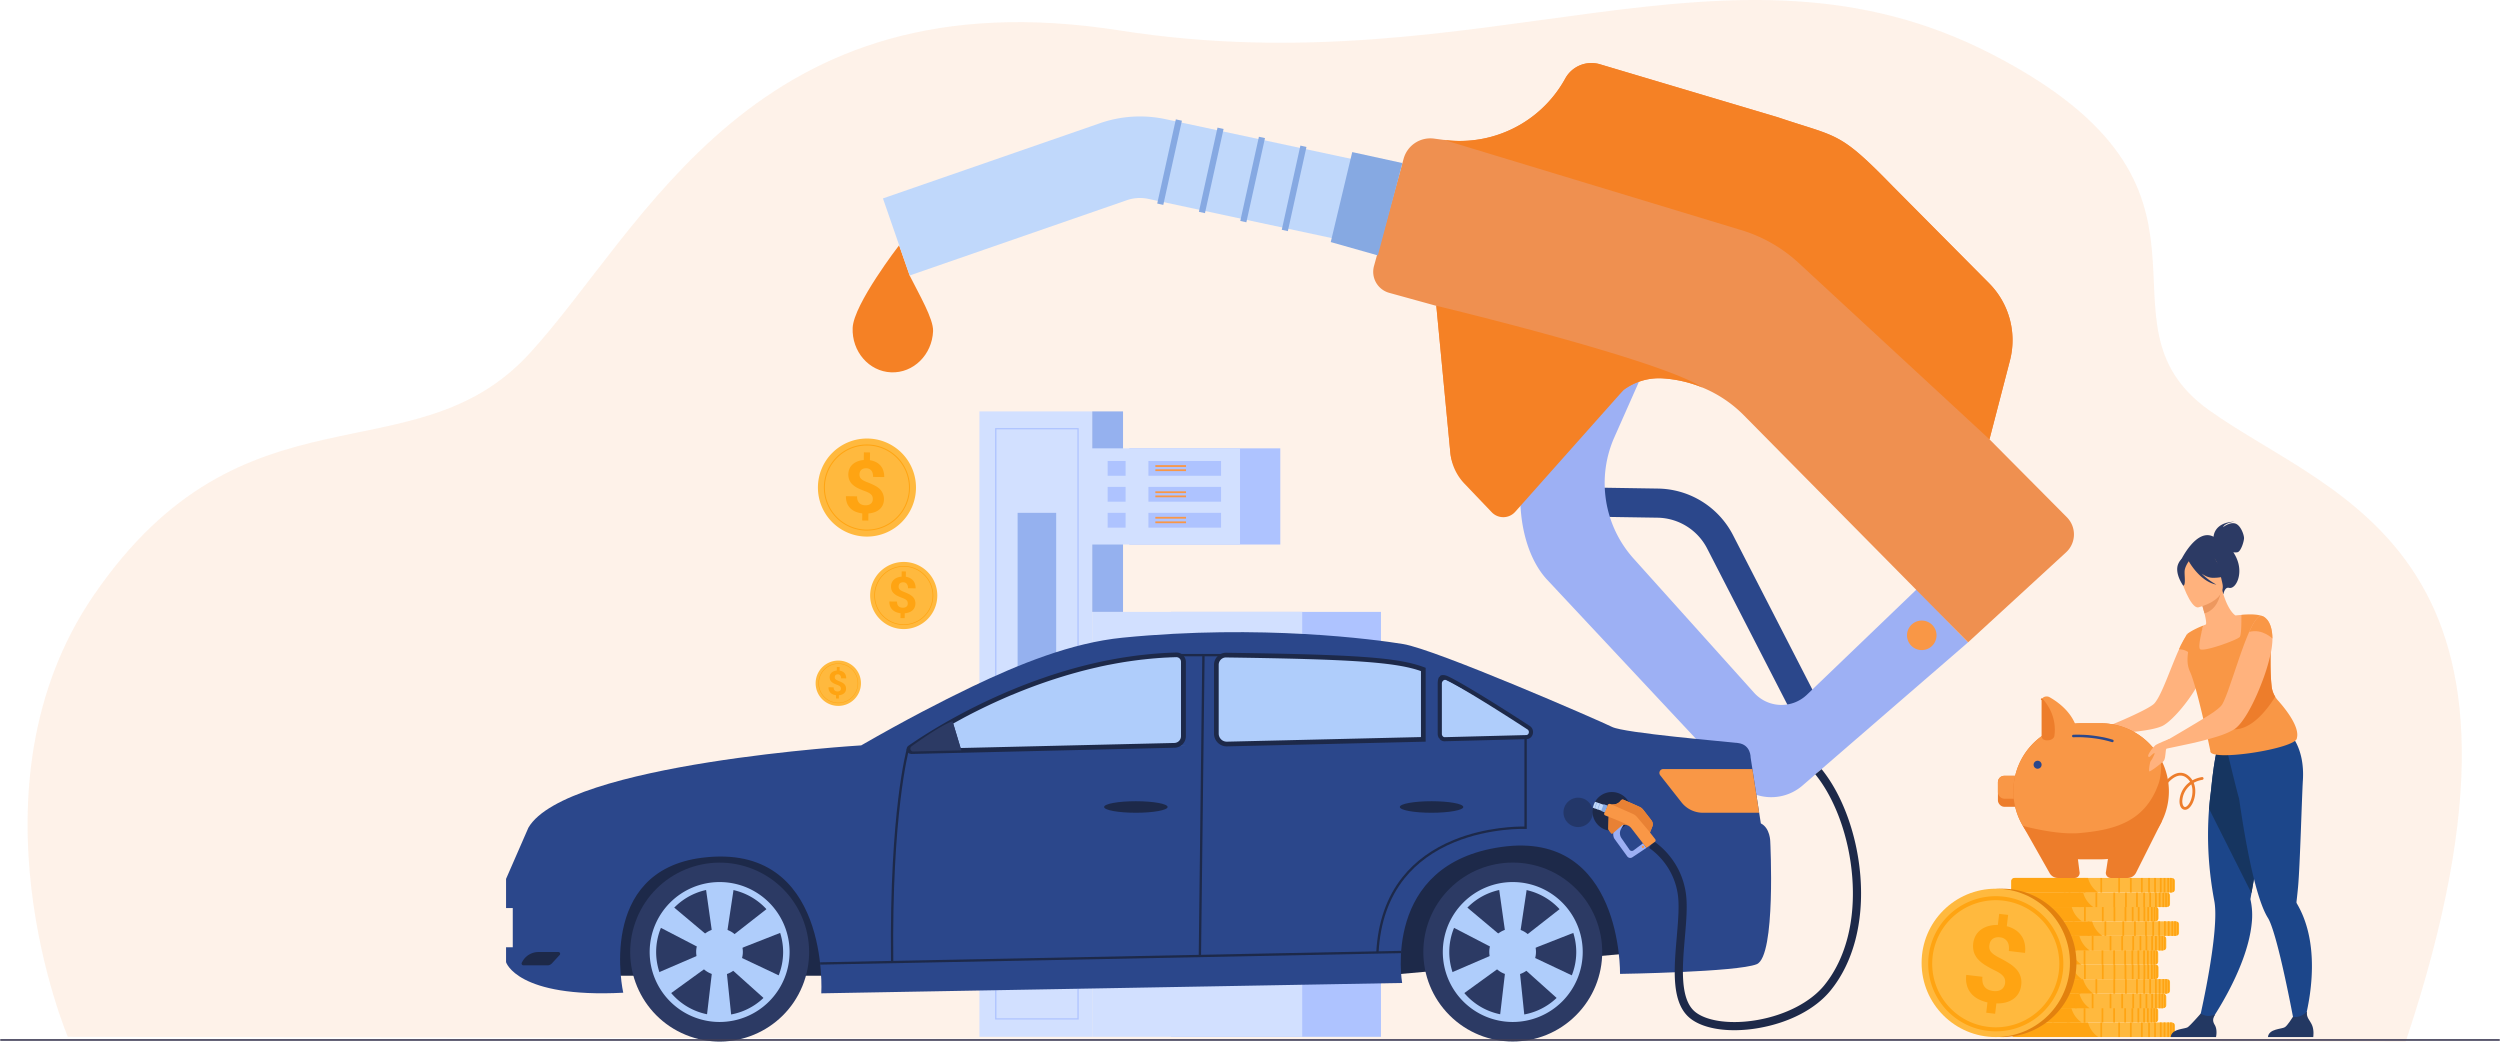<svg xmlns="http://www.w3.org/2000/svg" viewBox="0 0 2978.93 1241.15"><defs><style>.cls-1,.cls-6{fill:#f58125;}.cls-1{opacity:0.1;}.cls-2{fill:#aec3ff;}.cls-3{fill:#d2e0ff;}.cls-4{fill:#95b1ef;}.cls-5{fill:#f99746;}.cls-7{fill:#c0d8fb;}.cls-8{fill:#2b478b;}.cls-9{fill:#9db0f4;}.cls-10{fill:#ef9050;}.cls-11{fill:#86a9e2;}.cls-12{fill:#ffb93e;}.cls-13{fill:#ffa412;}.cls-14,.cls-17{fill:#1d2949;}.cls-15{fill:#2c3a64;}.cls-16{fill:#afcdfb;}.cls-17{opacity:0.5;}.cls-18{fill:#e88134;}.cls-19{fill:#e2810e;}.cls-20{fill:#1c468a;}.cls-21{fill:#163560;}.cls-22{fill:#ffb27d;}.cls-23{fill:#ed985f;}.cls-24{fill:#ed7d2b;}.cls-25{fill:#233862;}.cls-26{fill:#3f3d56;}</style></defs><title>fuel-management-illustration</title><g id="Layer_2" data-name="Layer 2"><g id="_&#x43B;&#x43E;&#x439;_1" data-name="&#x2018;&#x43B;&#x43E;&#x439;_1"><path class="cls-1" d="M80.82,1235.45S-45.29,939,111.47,709.59c179-261.84,381.17-137.52,519.36-288.25S898.69-32.09,1334,36.26,2059.41-97.08,2373,64.33s109.46,317.33,259.31,424.46,429.44,167.08,234.27,752.36Z"></path><rect class="cls-2" x="1395.31" y="729.1" width="250.2" height="506.35"></rect><rect class="cls-3" x="1167.06" y="490.21" width="134.41" height="745.24"></rect><rect class="cls-3" x="1301.47" y="729.1" width="250.2" height="506.35"></rect><rect class="cls-4" x="1301.47" y="490.21" width="36.71" height="238.89"></rect><rect class="cls-2" x="1345.59" y="534.23" width="179.98" height="114.61"></rect><rect class="cls-3" x="1297.6" y="534.23" width="179.98" height="114.61"></rect><rect class="cls-2" x="1368.43" y="549.28" width="86.55" height="17.62"></rect><rect class="cls-2" x="1319.82" y="549.28" width="21.42" height="17.62"></rect><rect class="cls-2" x="1319.82" y="580.18" width="21.42" height="17.62"></rect><rect class="cls-2" x="1319.82" y="611.08" width="21.42" height="17.62"></rect><rect class="cls-2" x="1368.43" y="580.18" width="86.55" height="17.62"></rect><rect class="cls-2" x="1368.43" y="611.08" width="86.55" height="17.62"></rect><rect class="cls-4" x="1212.56" y="611.08" width="45.96" height="230.77"></rect><path class="cls-2" d="M1285.33,1214.86h-99.58V510.06h99.58Zm-98-1.53h96.5V511.6h-96.5Z"></path><rect class="cls-5" x="1376.68" y="554.25" width="36.55" height="2.15"></rect><rect class="cls-5" x="1376.68" y="559.2" width="36.55" height="2.15"></rect><rect class="cls-5" x="1376.68" y="585.43" width="36.55" height="2.15"></rect><rect class="cls-5" x="1376.68" y="590.39" width="36.55" height="2.15"></rect><rect class="cls-5" x="1376.68" y="621.29" width="36.55" height="2.15"></rect><rect class="cls-5" x="1376.68" y="615.86" width="36.55" height="2.15"></rect><path class="cls-6" d="M1016,390.64c1.17-28.19,55.33-98.34,55.33-98.34s12.34,35.51,12.64,36.11c11.14,22.28,28.46,51.61,27.86,66.18-1.16,28.2-23.56,50.17-50,49.08S1014.85,418.84,1016,390.64Z"></path><path class="cls-7" d="M1083.91,328.26l-31.82-91.84,258.71-89.65a145.24,145.24,0,0,1,77.94-4.79l279.69,59.8-20.33,95L1368.41,237a48,48,0,0,0-25.79,1.58Z"></path><path class="cls-8" d="M2132,843.92l-97.77-190.25a67.68,67.68,0,0,0-59.22-36.8l-94.89-1.51.55-34.71,94.89,1.51a102.3,102.3,0,0,1,89.54,55.64l97.77,190.25Z"></path><path class="cls-9" d="M2345.13,765.36,2147.78,936.05a56.88,56.88,0,0,1-78.74-4.17L1843.73,691c-46.79-50-42.51-169.47,12.5-210.27l99.25-31.58-31.85,71.89a134.71,134.71,0,0,0,22.94,144.58l143.54,159.81a43.88,43.88,0,0,0,63,2.34l130.73-125.51Z"></path><path class="cls-5" d="M2274.5,748.6a17.58,17.58,0,1,1,7,23.87A17.58,17.58,0,0,1,2274.5,748.6Z"></path><path class="cls-10" d="M2461.89,658.13,2345.13,765.36,2078,494.93a149.2,149.2,0,0,0-44.24-30.9c-1.71-.79-3.43-1.53-5.17-2.24,0,0,0,0,0,0a149.57,149.57,0,0,0-47.15-10.91,70.86,70.86,0,0,0-46.76,13.78L1788.73,598.09l-40.32-25.66a44.1,44.1,0,0,1-20.24-33l-16.72-175-56.14-15.5a26,26,0,0,1-18.1-31.92l35.3-127.86a33.06,33.06,0,0,1,36.27-24l11.57,1.55a143.94,143.94,0,0,0,19.15,1.29,143.34,143.34,0,0,0,125.62-74.43,35.56,35.56,0,0,1,41.18-17l211.78,63.09c73.11,24.72,72.67,15.95,137.63,82.64l114.44,115.25a96.27,96.27,0,0,1,24.86,92l-24.39,93.94,92.24,92.89A29,29,0,0,1,2461.89,658.13Z"></path><path class="cls-6" d="M2371,521.9l-.38,1.48,1.42,1.44L2143.2,313.29a176,176,0,0,0-70.7-39.79L1720.35,166.65a143.94,143.94,0,0,0,19.15,1.29,143.34,143.34,0,0,0,125.62-74.43,35.56,35.56,0,0,1,41.18-17l211.78,63.09c73.11,24.72,72.67,15.95,137.63,82.64l114.44,115.25a96.27,96.27,0,0,1,24.86,92Z"></path><polygon class="cls-11" points="1611.28 181.22 1671.06 194.3 1641.8 304.34 1585.69 288.44 1611.28 181.22"></polygon><rect class="cls-11" x="1538.36" y="173" width="7.41" height="102.75" transform="translate(84.8 -327.61) rotate(12.47)"></rect><rect class="cls-11" x="1488.9" y="162.56" width="7.41" height="102.75" transform="translate(81.41 -317.27) rotate(12.47)"></rect><rect class="cls-11" x="1439.56" y="151.67" width="7.41" height="102.75" transform="translate(77.9 -306.87) rotate(12.47)"></rect><rect class="cls-11" x="1389.95" y="141.74" width="7.41" height="102.75" transform="translate(74.55 -296.3) rotate(12.47)"></rect><path class="cls-6" d="M2028.53,461.77a149.57,149.57,0,0,0-47.15-10.91,70.86,70.86,0,0,0-46.76,13.78L1805.44,609.9a19,19,0,0,1-27.91.49L1745,576.32a61.65,61.65,0,0,1-16.8-36.75l-16.74-175.22S1979.07,428.6,2028.53,461.77Z"></path><path class="cls-12" d="M974.61,581A58.43,58.43,0,1,1,1033,639.39,58.43,58.43,0,0,1,974.61,581Z"></path><path class="cls-13" d="M1033,632.25a51.3,51.3,0,1,1,51.3-51.3A51.35,51.35,0,0,1,1033,632.25Zm0-101.4a50.11,50.11,0,1,0,50.11,50.1A50.16,50.16,0,0,0,1033,530.85Z"></path><path class="cls-13" d="M1040,594.85a9.31,9.31,0,0,0-.46-3.16,6.73,6.73,0,0,0-1.62-2.5,12.92,12.92,0,0,0-2.94-2.1,34.76,34.76,0,0,0-4.4-1.9,87.7,87.7,0,0,1-8.14-3.42,27.51,27.51,0,0,1-6.24-4.09,16.24,16.24,0,0,1-4-5.35,18.24,18.24,0,0,1,0-13.84,15.29,15.29,0,0,1,3.76-5.15,19.17,19.17,0,0,1,5.77-3.53,25.7,25.7,0,0,1,7.5-1.66l.13-9.14,7.35.11-.13,9.27a22.92,22.92,0,0,1,7.14,2.19,17.25,17.25,0,0,1,8.79,10.19,22.91,22.91,0,0,1,1.11,7.72l-13.29-.19c.05-3.42-.67-6-2.16-7.7a7.8,7.8,0,0,0-6-2.63,9.87,9.87,0,0,0-3.57.53,6.71,6.71,0,0,0-2.49,1.54,6.27,6.27,0,0,0-1.46,2.35,9.64,9.64,0,0,0-.5,2.94,8.7,8.7,0,0,0,.42,2.87,6.26,6.26,0,0,0,1.55,2.39,12.87,12.87,0,0,0,3,2.09,42.06,42.06,0,0,0,4.59,2.05c3,1.16,5.64,2.33,8.06,3.54a28,28,0,0,1,6.22,4.12,17.25,17.25,0,0,1,3.92,19.3,15.14,15.14,0,0,1-3.77,5.11,18.57,18.57,0,0,1-5.82,3.42,27.69,27.69,0,0,1-7.54,1.6l-.12,8.49-7.31-.11.12-8.45a30.58,30.58,0,0,1-7.35-1.77,19.59,19.59,0,0,1-6.27-3.79,17.54,17.54,0,0,1-4.32-6.14,21.29,21.29,0,0,1-1.53-8.82l13.28.19a13.25,13.25,0,0,0,.78,5.07,8.48,8.48,0,0,0,2.23,3.28,8.14,8.14,0,0,0,3.21,1.75,14,14,0,0,0,3.7.55,12,12,0,0,0,3.8-.5,7.66,7.66,0,0,0,2.75-1.5,6.17,6.17,0,0,0,1.69-2.3A7.73,7.73,0,0,0,1040,594.85Z"></path><path class="cls-12" d="M1036.86,709.59a40,40,0,1,1,40,40A40,40,0,0,1,1036.86,709.59Z"></path><path class="cls-13" d="M1076.9,744.74a35.15,35.15,0,1,1,35.15-35.15A35.19,35.19,0,0,1,1076.9,744.74Zm0-69.48a34.33,34.33,0,1,0,34.33,34.33A34.37,34.37,0,0,0,1076.9,675.26Z"></path><path class="cls-13" d="M1081.65,719.12a6.28,6.28,0,0,0-.32-2.17,4.54,4.54,0,0,0-1.11-1.72,8.79,8.79,0,0,0-2-1.43,23.07,23.07,0,0,0-3-1.3,58.82,58.82,0,0,1-5.57-2.35,19,19,0,0,1-4.28-2.8,11,11,0,0,1-2.73-3.67,12.45,12.45,0,0,1,0-9.48,10.39,10.39,0,0,1,2.57-3.53,12.91,12.91,0,0,1,4-2.41,17,17,0,0,1,5.14-1.14l.09-6.27,5,.08-.09,6.35a15.71,15.71,0,0,1,4.89,1.5,12.28,12.28,0,0,1,3.71,2.86,12.12,12.12,0,0,1,2.31,4.12,15.53,15.53,0,0,1,.76,5.29l-9.1-.13a7.68,7.68,0,0,0-1.48-5.27,5.31,5.31,0,0,0-4.15-1.8,6.74,6.74,0,0,0-2.45.35,4.78,4.78,0,0,0-1.7,1.06,4.38,4.38,0,0,0-1,1.61,6.24,6.24,0,0,0-.34,2,5.57,5.57,0,0,0,.29,2,4.24,4.24,0,0,0,1.06,1.64,8.6,8.6,0,0,0,2,1.43,29,29,0,0,0,3.15,1.41c2,.79,3.87,1.6,5.52,2.42a19.13,19.13,0,0,1,4.26,2.83,11.25,11.25,0,0,1,2.74,3.68,12.49,12.49,0,0,1,0,9.54,10.41,10.41,0,0,1-2.58,3.5,12.66,12.66,0,0,1-4,2.34,18.66,18.66,0,0,1-5.17,1.1l-.08,5.82-5-.07.08-5.79a21.49,21.49,0,0,1-5-1.22,13.5,13.5,0,0,1-4.3-2.59,12.07,12.07,0,0,1-3-4.21,14.72,14.72,0,0,1-1-6l9.11.13a8.91,8.91,0,0,0,.53,3.48,5.51,5.51,0,0,0,3.73,3.45,9.79,9.79,0,0,0,2.53.37,8,8,0,0,0,2.6-.34,5.36,5.36,0,0,0,1.89-1,4.22,4.22,0,0,0,1.16-1.58A5.39,5.39,0,0,0,1081.65,719.12Z"></path><path class="cls-12" d="M971.89,814.2a27,27,0,1,1,27,26.94A26.95,26.95,0,0,1,971.89,814.2Z"></path><path class="cls-13" d="M998.84,837.85a23.66,23.66,0,1,1,23.66-23.65A23.69,23.69,0,0,1,998.84,837.85Zm0-46.76A23.11,23.11,0,1,0,1022,814.2,23.12,23.12,0,0,0,998.84,791.09Z"></path><path class="cls-13" d="M1002,820.61a4.31,4.31,0,0,0-.22-1.46,3,3,0,0,0-.74-1.16,5.71,5.71,0,0,0-1.36-1,15,15,0,0,0-2-.88,40,40,0,0,1-3.75-1.58,13.16,13.16,0,0,1-2.88-1.88,7.5,7.5,0,0,1-1.84-2.47,8.37,8.37,0,0,1,0-6.38,7,7,0,0,1,1.73-2.38,9.09,9.09,0,0,1,2.66-1.63,11.93,11.93,0,0,1,3.46-.76l.06-4.22,3.39,0-.06,4.28a10.37,10.37,0,0,1,3.29,1,8,8,0,0,1,4.06,4.7,10.53,10.53,0,0,1,.51,3.56l-6.13-.09a5.16,5.16,0,0,0-1-3.55,3.57,3.57,0,0,0-2.8-1.21,4.54,4.54,0,0,0-1.64.24,3.16,3.16,0,0,0-1.15.71,2.94,2.94,0,0,0-.67,1.08,4.26,4.26,0,0,0-.23,1.36,3.94,3.94,0,0,0,.19,1.32,2.83,2.83,0,0,0,.72,1.11,5.59,5.59,0,0,0,1.36,1,20.51,20.51,0,0,0,2.12,1c1.36.53,2.6,1.07,3.72,1.63a12.37,12.37,0,0,1,2.86,1.9,7.4,7.4,0,0,1,1.84,2.48,8.42,8.42,0,0,1,0,6.42,6.74,6.74,0,0,1-1.74,2.35,8.45,8.45,0,0,1-2.68,1.58,12.86,12.86,0,0,1-3.48.74l-.06,3.92-3.37-.05.06-3.9a14.47,14.47,0,0,1-3.39-.82,9.1,9.1,0,0,1-2.89-1.74,8,8,0,0,1-2-2.84,9.75,9.75,0,0,1-.71-4.07l6.13.09a5.82,5.82,0,0,0,.36,2.34,3.71,3.71,0,0,0,2.51,2.32,6.08,6.08,0,0,0,1.7.25,5.23,5.23,0,0,0,1.75-.23A3.44,3.44,0,0,0,1001,823a2.71,2.71,0,0,0,.78-1.06A3.49,3.49,0,0,0,1002,820.61Z"></path><path class="cls-14" d="M716.33,1162.67h929.1l313.78-28.26s-56.14-139.9-71.45-142-1142,0-1142,0Z"></path><path class="cls-8" d="M2093.27,1148.9c-23.12,9.46-162.89,11.56-162.89,11.56s3.16-171.29-140.81-151.33-118.81,162.14-118.81,162.14l-692.15,12.35S989.85,1003.05,837,1022c-127,15.78-94.36,160.9-94.36,160.9C616.11,1189.49,603,1146.51,603,1146.51v-17.75H611v-46.71H603v-34.79l26.62-61h0c44.85-77.06,396.54-98.08,396.54-98.08,53.42-30.71,97.7-53.52,132.34-70.1,55.26-26.44,118.26-52.22,179.23-58.25,165.08-16.32,300.82,2.17,334.1,7.57,38.88,6.3,234.34,91.42,249.05,98.78s134.71,17.33,150.12,19.2,15,17.28,15,17.28l2.11,13.67,8.06,52.09,2,12.71c11.21,5.6,11.22,21.66,11.22,21.66S2116.38,1139.44,2093.27,1148.9Z"></path><circle class="cls-15" cx="857.5" cy="1134.41" r="106.58" transform="translate(-517.74 1496.2) rotate(-67.65)"></circle><path class="cls-16" d="M857.5,1217.76a83.36,83.36,0,1,1,83.35-83.35A83.44,83.44,0,0,1,857.5,1217.76Zm0-159a75.65,75.65,0,1,0,75.65,75.65A75.73,75.73,0,0,0,857.5,1058.76Z"></path><polygon class="cls-16" points="871.73 1213.99 841.87 1213.99 851.45 1132.14 840.5 1054.4 874.63 1056.51 863.25 1132.14 871.73 1213.99"></polygon><polygon class="cls-16" points="795.54 1186.36 780.61 1160.49 856.29 1127.88 918.14 1079.52 933.38 1110.14 862.18 1138.09 795.54 1186.36"></polygon><polygon class="cls-16" points="783.56 1103.56 799.97 1078.61 863.09 1131.59 934.07 1165.14 913.56 1192.51 856.61 1141.45 783.56 1103.56"></polygon><path class="cls-16" d="M829.53,1134.26a27.81,27.81,0,1,1,27.81,27.81A27.81,27.81,0,0,1,829.53,1134.26Z"></path><circle class="cls-15" cx="1802.57" cy="1134.41" r="106.58" transform="translate(-274.18 1606.87) rotate(-45)"></circle><path class="cls-16" d="M1802.57,1217.76a83.36,83.36,0,1,1,83.36-83.35A83.44,83.44,0,0,1,1802.57,1217.76Zm0-159a75.65,75.65,0,1,0,75.65,75.65A75.73,75.73,0,0,0,1802.57,1058.76Z"></path><polygon class="cls-16" points="1816.8 1213.99 1786.94 1213.99 1796.53 1132.14 1785.57 1054.4 1819.7 1056.51 1808.32 1132.14 1816.8 1213.99"></polygon><polygon class="cls-16" points="1740.61 1186.36 1725.68 1160.49 1801.36 1127.88 1863.21 1079.52 1878.45 1110.14 1807.26 1138.09 1740.61 1186.36"></polygon><polygon class="cls-16" points="1728.64 1103.56 1745.04 1078.61 1808.17 1131.59 1879.14 1165.14 1858.63 1192.51 1801.68 1141.45 1728.64 1103.56"></polygon><path class="cls-16" d="M1774.6,1134.26a27.81,27.81,0,1,1,27.81,27.81A27.81,27.81,0,0,1,1774.6,1134.26Z"></path><path class="cls-14" d="M665.41,1134.41h-23.8a21.72,21.72,0,0,0-19,11.13l-.82,1.46a2.21,2.21,0,0,0,1.93,3.29h28.64a7.08,7.08,0,0,0,5.2-2.28l9.34-10.12A2.07,2.07,0,0,0,665.41,1134.41Z"></path><path class="cls-16" d="M1817.87,878.13l-355.78,8.45a12.43,12.43,0,0,1-12.72-12.42v-82a11.56,11.56,0,0,1,11.73-11.56c151.72,2.11,203.71,6.34,234.89,17.09,27.5,9.49,91.82,48.51,125.06,68.31A6.51,6.51,0,0,1,1817.87,878.13Z"></path><path class="cls-16" d="M1418.41,780.1l16.95.2V887.21l-343.24,8.15a4.48,4.48,0,0,1-2.61-8.19C1129.61,860.14,1263.94,778.35,1418.41,780.1Z"></path><path class="cls-16" d="M1816.66,878.16h-.19V863.3l3.54,2.11A6.86,6.86,0,0,1,1816.66,878.16Z"></path><polygon class="cls-8" points="1449.37 891.53 1407.33 888.2 1410.14 773.86 1449.37 773.86 1449.37 891.53"></polygon><polygon class="cls-8" points="1715.61 891.53 1695.99 891.53 1695.99 788.85 1715.61 800.62 1715.61 891.53"></polygon><path class="cls-15" d="M1135,859.43l10.47,34.67-57.26,1.35a3.4,3.4,0,0,1-2.07-6.15C1099,880,1123,863.44,1135,859.43Z"></path><path class="cls-14" d="M1085.68,898.31a5.39,5.39,0,0,1-3.09-9.8l1.2-.82c1.23-.86,2.62-1.81,4.15-2.84,1.26-.85,2.6-1.74,4-2.69l2.16-1.43,5.23-3.37,4.09-2.59.23-.14c.2-.13.4-.26.61-.38l3.73-2.31.28-.18,1.29-.79,2-1.21,2.88-1.73c2.75-1.66,5.71-3.4,8.79-5.18,1-.55,1.91-1.11,2.9-1.67q2.91-1.68,6-3.39h0l1.44-.81c4.13-2.3,8.32-4.58,12.45-6.77l1.36-.72,1.89-1c7.87-4.12,16-8.17,24-12l2.51-1.19q3.8-1.78,7.69-3.57c.86-.4,1.74-.8,2.63-1.19,1.73-.79,3.5-1.58,5.29-2.37l2.68-1.18c2.67-1.18,5.52-2.41,8.7-3.74,1.65-.7,3.31-1.38,5-2.07,11.22-4.63,22.66-9,34-12.92l2.49-.86c.93-.33,1.87-.64,2.81-1l3.53-1.19,2.87-.94.11,0,3-1c1.82-.58,3.65-1.17,5.5-1.73,1.25-.4,2.52-.78,3.79-1.17l5.86-1.75,3.25-.93q3.07-.88,6.18-1.73c4.1-1.13,8.27-2.22,12.4-3.25l.25-.07,1.1-.27c1.76-.44,3.56-.87,5.36-1.3l3.24-.76.82-.19,2.43-.55,3.26-.72,3.27-.7,3.3-.69,3.31-.67.18,0,3.13-.62,3.14-.59,3.54-.64,2.28-.41,1.07-.18c2.24-.39,4.47-.76,6.71-1.11l3.38-.53.17,0c2-.3,4-.58,6-.86,3.7-.51,7.43-1,11.07-1.41l.24,0,3.07-.34,2.21-.23c.73-.09,1.53-.17,2.32-.24l2.59-.25,3.49-.32c1.11-.1,2.24-.19,3.36-.27l2.61-.21,5-.33c1-.07,2-.12,3-.18l.43,0c1.08-.07,2.18-.12,3.28-.17.87,0,1.75-.09,2.64-.12h.08l2.36-.09,2-.07,2.32-.07a11.17,11.17,0,0,1,11.48,11.16v88.6a13.76,13.76,0,0,1-13.35,13.67l-313.78,7.45Zm51.82-37.09-2,1.08c-2.26,1.26-4.46,2.5-6.6,3.74l-2.88,1.66c-3.06,1.77-6,3.49-8.72,5.14l-2.86,1.72-2,1.2-1.26.77-.3.19q-1.92,1.17-3.73,2.31l-.79.49-4.06,2.57q-2.73,1.74-5.16,3.33l-2.15,1.41-4,2.67q-2.23,1.51-4.1,2.8l-.57.39,58.95-1.4,254.1-6a8.11,8.11,0,0,0,7.88-8.07v-88.6a5.57,5.57,0,0,0-5.71-5.56l-2.3.07-2,.07-2.31.09H1395c-.88,0-1.74.08-2.61.12l-3.23.16-.44,0-2.89.17-4.94.33-2.53.2-3.36.28c-1.16.09-2.3.2-3.45.31l-2.56.25c-.78.07-1.53.14-2.27.23s-1.49.15-2.2.24c-1,.1-2,.22-3,.33l-.23,0c-3.6.42-7.29.89-11,1.39-2,.27-3.93.56-5.88.85l-.17,0-3.35.52c-2.23.35-4.43.72-6.63,1.1l-1.07.18-2.25.4-3.5.64-3.11.59-3.11.61-.18,0c-1.09.22-2.17.43-3.25.66l-3.28.68-3.23.69L1308,795l-2.39.55-.83.19c-1.07.24-2.13.49-3.19.75-1.8.42-3.57.85-5.33,1.29-.37.08-.71.17-1,.26l-.27.06c-4.1,1-8.23,2.11-12.29,3.23-2.06.56-4.09,1.13-6.12,1.71l-3.23.93c-1.93.56-3.87,1.14-5.79,1.72l-3.76,1.16-5.46,1.72-3,1-.12,0-2.84.93-3.51,1.18-2.77.94-2.47.86c-11.24,3.91-22.58,8.22-33.7,12.81l-4.94,2c-3.14,1.33-6,2.54-8.61,3.71l-2.68,1.18q-2.65,1.17-5.24,2.34l-2.59,1.18c-2.6,1.19-5.14,2.36-7.64,3.55l-2.51,1.19c-8,3.82-16,7.83-23.83,11.92l-1.9,1-1.34.71C1145,857.13,1141.21,859.16,1137.5,861.22Z"></path><path class="cls-14" d="M1721.47,883.34a8.07,8.07,0,0,1-5.63-2.33,9.22,9.22,0,0,1-2.71-6.57V814.61c0-3.4.5-7.74,3.26-9.46,2.49-1.56,6.69-.42,9.32.87,2.93,1.43,5,2.46,6.07,3.06l.44.24,1.19.65c14.91,8.14,36.14,21,63.09,38.09l3.43,2.18c2.72,1.73,5.36,3.43,7.9,5.07l9.46,6.1,4.72,3.07.67.43.21.14a8.68,8.68,0,0,1,3.48,9.72,8,8,0,0,1-7.46,6l-1,0-96.2,2.49Zm.53-73.24a3.56,3.56,0,0,0-1.85.55,4.6,4.6,0,0,0-2.06,4v59.83a4.21,4.21,0,0,0,1.21,3,3.1,3.1,0,0,0,2.25.92l97.23-2.52a3.11,3.11,0,0,0,2.81-2.43,3.72,3.72,0,0,0-1.41-4.21l-.2-.14-.65-.42-4.74-3.08-9.44-6.09-7.89-5.05-3.41-2.17c-26.87-17.08-48-29.85-62.81-37.94l-1.21-.65c-.12-.07-.24-.14-.37-.2-1.07-.58-3.11-1.61-5.94-3A3.41,3.41,0,0,0,1722,810.1Z"></path><path class="cls-15" d="M1135,859.43l10.47,34.67-57.26,1.35a3.4,3.4,0,0,1-2.07-6.15C1099,880,1123,863.44,1135,859.43Z"></path><path class="cls-14" d="M1461.77,889.38a15.22,15.22,0,0,1-15.2-15.22v-82a14.36,14.36,0,0,1,14.57-14.36c156.59,2.18,205.08,5.73,235.84,17.27l1.82.69v88l-236.65,5.61Zm-.84-106a8.77,8.77,0,0,0-8.76,8.76v82a9.61,9.61,0,0,0,9.84,9.61l231.18-5.48v-78.6c-29.92-10.62-81.25-14.16-232.13-16.26Z"></path><path class="cls-5" d="M2096.17,968.46h-67a32.47,32.47,0,0,1-25.54-12.41l-25.34-32.19a4.63,4.63,0,0,1,3.64-7.49h106.17Z"></path><rect class="cls-14" x="1252.36" y="957.32" width="358.99" height="2.8" transform="translate(456.24 2379.12) rotate(-89.32)"></rect><rect class="cls-14" x="977.18" y="1139.84" width="692.63" height="2.8" transform="translate(-22.23 26.29) rotate(-1.13)"></rect><path class="cls-14" d="M1391.29,961.58c0,3.8-16.94,6.88-37.83,6.88s-37.84-3.08-37.84-6.88,16.94-6.87,37.84-6.87S1391.29,957.79,1391.29,961.58Z"></path><path class="cls-14" d="M1743.63,961.58c0,3.8-16.94,6.88-37.83,6.88s-37.83-3.08-37.83-6.88,16.94-6.87,37.83-6.87S1743.63,957.79,1743.63,961.58Z"></path><path class="cls-14" d="M1642.74,1134.48l-2.8-.15c1.93-35.69,12.51-65.76,31.43-89.39,15.15-18.91,35.62-33.73,60.86-44.06,38.39-15.72,76.41-16.12,84.24-16V878.13h2.8V987.76l-1.46-.06c-.42,0-42.29-1.54-84.6,15.8-24.77,10.16-44.85,24.7-59.68,43.23C1655,1069.89,1644.64,1099.41,1642.74,1134.48Z"></path><path class="cls-14" d="M1061.66,1146.39c-1.09-92.59,4.06-156.65,8.58-194.08,4.9-40.63,10.14-59.61,10.19-59.8l2.7.76c-.21.74-20.75,76.33-18.67,253.09Z"></path><rect class="cls-14" x="1406.28" y="779.23" width="54.82" height="2.8"></rect><path class="cls-17" d="M1863,968a17.5,17.5,0,1,1,17.49,17.5A17.49,17.49,0,0,1,1863,968Z"></path><path class="cls-14" d="M2066.6,1227.57c-22.15,0-41.11-4.91-52.61-14.14-22.8-18.29-19.36-58.37-16-97.14,1.62-18.94,3.16-36.84,1.29-50.16-5.29-37.77-34-55.55-34.26-55.72l5-8.32c1.34.82,32.94,20.39,38.86,62.69,2,14.41.44,32.84-1.24,52.34-3,34.54-6.33,73.68,12.43,88.73,14,11.23,43.09,15,74.12,9.5,33.52-5.89,63.23-21.29,79.45-41.18,25.68-31.48,37.55-77.48,33.41-129.53-3.73-47-20.19-92.59-44-122l7.55-6.12c25,30.87,42.28,78.47,46.16,127.34,4.33,54.56-8.3,103-35.57,136.44-17.92,22-49,38.23-85.29,44.62A169.68,169.68,0,0,1,2066.6,1227.57Z"></path><path class="cls-14" d="M1943.72,966.84c0,.7,0,1.41-.1,2.1a22.93,22.93,0,0,1-5.82,13.32,5.89,5.89,0,0,1-.42.45,22.22,22.22,0,0,1-5.38,4.21,21.73,21.73,0,0,1-5.81,2.32,16.88,16.88,0,0,1-2.25.44l-1.17.15c-.7.06-1.42.1-2.13.1a21.73,21.73,0,0,1-2.93-.2l-.54-.06h0a23.09,23.09,0,0,1-19.62-22.82,22.72,22.72,0,0,1,.43-4.4,22.45,22.45,0,0,1,2.63-7.07,23.08,23.08,0,0,1,43.11,11.47Z"></path><path class="cls-7" d="M1915.07,960.4l-.23.66h0l-.06.18,0,.11-2.14,6.16-.3-.11-.07,0-4.23-1.46-3.86-1.35-.55-.18-3.17-1.11-.54-.18-1.9-.67a22.45,22.45,0,0,1,2.63-7.07l1.79.62.55.19,3.17,1.11.53.18,4,1.39Z"></path><path class="cls-8" d="M1944.65,1014.31l-5.71-15.59a5.27,5.27,0,0,0-4.22-3.41l-7.29-1,.37-2.67,7.3,1a8,8,0,0,1,6.37,5.15l5.71,15.59Z"></path><path class="cls-9" d="M1961.83,1010.3,1945,1021.56a4.42,4.42,0,0,1-6-1.07l-15.06-20.72c-3.12-4.3-1.65-13.46,3-16.08l7.95-1.48-3.14,5.23a10.47,10.47,0,0,0,.38,11.36l9.53,13.69a3.41,3.41,0,0,0,4.84.78l11.27-8.42Z"></path><path class="cls-5" d="M1956.55,1008.33a1.36,1.36,0,1,1,.31,1.91A1.36,1.36,0,0,1,1956.55,1008.33Z"></path><path class="cls-5" d="M1971.85,1003.15l-10,7.15-18-23.4a11.68,11.68,0,0,0-3.11-2.8l-.38-.22h0a11.77,11.77,0,0,0-3.53-1.29,5.54,5.54,0,0,0-3.74.62l-12.52,8.88-2.86-2.36a3.43,3.43,0,0,1-1.24-2.74l.39-13.65-4.18-1.73a2,2,0,0,1-1.09-2.63l3.94-9.52a2.58,2.58,0,0,1,3-1.5l.87.23a10.91,10.91,0,0,0,1.47.29,11.13,11.13,0,0,0,10.39-4.54,2.76,2.76,0,0,1,3.33-.92l15.72,6.89c5.4,2.61,5.45,1.93,9.81,7.69l7.72,10a7.5,7.5,0,0,1,1,7.33l-2.78,7,6.22,8A2.26,2.26,0,0,1,1971.85,1003.15Z"></path><path class="cls-18" d="M1966.15,991.78l0,.11.09.13-15.61-18.49a13.65,13.65,0,0,0-5.06-3.74l-26.12-11.61a10.91,10.91,0,0,0,1.47.29,11.13,11.13,0,0,0,10.39-4.54,2.76,2.76,0,0,1,3.33-.92l15.72,6.89c5.4,2.61,5.45,1.93,9.81,7.69l7.72,10a7.5,7.5,0,0,1,1,7.33Z"></path><polygon class="cls-11" points="1910.87 958.26 1915.35 959.84 1912.04 968.04 1907.87 966.28 1910.87 958.26"></polygon><rect class="cls-11" x="1904.83" y="956.94" width="0.58" height="7.98" transform="translate(433.75 -584.37) rotate(19.64)"></rect><rect class="cls-11" x="1901.12" y="955.66" width="0.58" height="7.98" transform="translate(430.58 -580.79) rotate(19.54)"></rect><path class="cls-18" d="M1940.34,983.87a11.77,11.77,0,0,0-3.53-1.29,5.54,5.54,0,0,0-3.74.62l-11.34,9.95a1.48,1.48,0,0,1-2.16-.22l-2.18-2.94a4.81,4.81,0,0,1-.94-3l.39-13.67S1936.84,980.85,1940.34,983.87Z"></path><path class="cls-12" d="M2591.58,1222.1v9.8a3.38,3.38,0,0,1-.77,2.11,4.73,4.73,0,0,1-2.94,1.61,5.16,5.16,0,0,1-.79.06h-186c-2.4,0-4.37-1.59-4.49-3.58a1.34,1.34,0,0,1,0-.2v-9.8a1.15,1.15,0,0,1,0-.19c.12-2,2.09-3.59,4.49-3.59h186a5.16,5.16,0,0,1,.79.06,4.92,4.92,0,0,1,2.94,1.61A3.38,3.38,0,0,1,2591.58,1222.1Z"></path><path class="cls-13" d="M2500.25,1235.68h-99.63a3.92,3.92,0,0,1-4-3.58,1.34,1.34,0,0,1,0-.2v-9.8a1.15,1.15,0,0,1,0-.19,3.93,3.93,0,0,1,4-3.59H2488A30.42,30.42,0,0,0,2500.25,1235.68Z"></path><rect class="cls-13" x="2566.83" y="1218.32" width="2.11" height="17.36"></rect><rect class="cls-13" x="2559.68" y="1218.32" width="2.11" height="17.36"></rect><rect class="cls-13" x="2551.1" y="1218.32" width="2.11" height="17.36"></rect><rect class="cls-13" x="2537.95" y="1218.32" width="2.11" height="17.36"></rect><rect class="cls-13" x="2524.04" y="1218.32" width="2.11" height="17.36"></rect><rect class="cls-13" x="2502.72" y="1218.32" width="2.11" height="17.36"></rect><rect class="cls-13" x="2482.76" y="1218.32" width="2.11" height="17.36"></rect><rect class="cls-13" x="2464.93" y="1218.32" width="2.11" height="17.36"></rect><rect class="cls-13" x="2573.64" y="1218.32" width="2.11" height="17.36"></rect><rect class="cls-13" x="2578.14" y="1218.32" width="2.11" height="17.36"></rect><rect class="cls-13" x="2582.49" y="1218.32" width="2.11" height="17.36"></rect><path class="cls-13" d="M2587.87,1218.38v17.24a5.16,5.16,0,0,1-.79.06h-1.32v-17.36h1.32A5.16,5.16,0,0,1,2587.87,1218.38Z"></path><path class="cls-13" d="M2590.81,1220v14a4.48,4.48,0,0,1-2.12,1.42v-16.85A4.47,4.47,0,0,1,2590.81,1220Z"></path><path class="cls-12" d="M2571.69,1204.74v9.8a3.32,3.32,0,0,1-.77,2.11,4.45,4.45,0,0,1-2.11,1.42,5.44,5.44,0,0,1-.82.19,5.29,5.29,0,0,1-.8.06h-186c-2.4,0-4.38-1.6-4.5-3.58v-10.2c.12-2,2.1-3.58,4.5-3.58H2567.7l.17,0,.12,0a5.44,5.44,0,0,1,.82.19l.12,0,.11,0a2.18,2.18,0,0,1,.23.09l.13.06.11,0,.21.12.23.14.18.12h0l.11.08a3.11,3.11,0,0,1,.33.29l.09.08.09.09.16.2A3.32,3.32,0,0,1,2571.69,1204.74Z"></path><path class="cls-13" d="M2480.37,1218.32h-99.64a3.93,3.93,0,0,1-4-3.58v-10.2a3.93,3.93,0,0,1,4-3.58h87.4l.12.43A30.39,30.39,0,0,0,2480.37,1218.32Z"></path><rect class="cls-13" x="2546.95" y="1200.96" width="2.11" height="17.36"></rect><rect class="cls-13" x="2539.79" y="1200.96" width="2.11" height="17.36"></rect><rect class="cls-13" x="2531.21" y="1200.96" width="2.11" height="17.36"></rect><rect class="cls-13" x="2518.06" y="1200.96" width="2.11" height="17.36"></rect><rect class="cls-13" x="2504.16" y="1200.96" width="2.11" height="17.36"></rect><rect class="cls-13" x="2482.83" y="1200.96" width="2.11" height="17.36"></rect><rect class="cls-13" x="2462.87" y="1200.96" width="2.11" height="17.36"></rect><rect class="cls-13" x="2445.05" y="1200.96" width="2.11" height="17.36"></rect><rect class="cls-13" x="2553.76" y="1200.96" width="2.11" height="17.36"></rect><rect class="cls-13" x="2558.26" y="1200.96" width="2.11" height="17.36"></rect><rect class="cls-13" x="2562.6" y="1200.96" width="2.11" height="17.36"></rect><path class="cls-13" d="M2568,1201v17.24a5.29,5.29,0,0,1-.8.06h-1.32V1201h1.32A5.29,5.29,0,0,1,2568,1201Z"></path><path class="cls-13" d="M2570.92,1202.63v14a4.45,4.45,0,0,1-2.11,1.42v-16.86A4.45,4.45,0,0,1,2570.92,1202.63Z"></path><path class="cls-12" d="M2581.3,1187.8v9.81a3.34,3.34,0,0,1-.77,2.11,4.51,4.51,0,0,1-2.11,1.41,5.45,5.45,0,0,1-.82.2,5.29,5.29,0,0,1-.8.06h-186a5.22,5.22,0,0,1-2.08-.43,3.85,3.85,0,0,1-2.4-3,.88.88,0,0,1,0-.17v-10.19c.12-2,2.1-3.59,4.5-3.59h186a5.29,5.29,0,0,1,.8.07,4.45,4.45,0,0,1,.82.19,4.51,4.51,0,0,1,2.11,1.41A3.34,3.34,0,0,1,2581.3,1187.8Z"></path><path class="cls-13" d="M2490,1201.39h-99.64a4.26,4.26,0,0,1-1.85-.43,3.8,3.8,0,0,1-2.14-3,.88.88,0,0,1,0-.17v-10.19a3.93,3.93,0,0,1,4-3.59h87.4a30.44,30.44,0,0,0,11.63,16.94Z"></path><rect class="cls-13" x="2556.56" y="1184.02" width="2.11" height="17.36"></rect><rect class="cls-13" x="2549.4" y="1184.02" width="2.11" height="17.36"></rect><rect class="cls-13" x="2540.82" y="1184.02" width="2.11" height="17.36"></rect><rect class="cls-13" x="2527.67" y="1184.02" width="2.11" height="17.36"></rect><rect class="cls-13" x="2513.76" y="1184.02" width="2.11" height="17.36"></rect><rect class="cls-13" x="2492.44" y="1184.02" width="2.11" height="17.36"></rect><rect class="cls-13" x="2472.48" y="1184.02" width="2.11" height="17.36"></rect><rect class="cls-13" x="2454.66" y="1184.02" width="2.11" height="17.36"></rect><rect class="cls-13" x="2563.37" y="1184.02" width="2.11" height="17.36"></rect><rect class="cls-13" x="2567.87" y="1184.02" width="2.11" height="17.36"></rect><rect class="cls-13" x="2572.21" y="1184.02" width="2.11" height="17.36"></rect><path class="cls-13" d="M2577.6,1184.09v17.24a5.29,5.29,0,0,1-.8.06h-1.32V1184h1.32A5.29,5.29,0,0,1,2577.6,1184.09Z"></path><path class="cls-13" d="M2580.53,1185.69v14a4.51,4.51,0,0,1-2.11,1.41v-16.85A4.51,4.51,0,0,1,2580.53,1185.69Z"></path><path class="cls-12" d="M2585.76,1170.44v9.81a3.4,3.4,0,0,1-.77,2.11,4.54,4.54,0,0,1-2.12,1.41,4.45,4.45,0,0,1-.82.19,5.16,5.16,0,0,1-.79.06h-186c-2.4,0-4.37-1.59-4.49-3.58a1.21,1.21,0,0,1,0-.19v-9.81a1.21,1.21,0,0,1,0-.19,4.14,4.14,0,0,1,4-3.56,4.58,4.58,0,0,1,.53,0h186a5.16,5.16,0,0,1,.79.06,4.46,4.46,0,0,1,.82.2,4.54,4.54,0,0,1,2.12,1.41A3.38,3.38,0,0,1,2585.76,1170.44Z"></path><path class="cls-13" d="M2494.43,1184H2394.8a3.92,3.92,0,0,1-4-3.58,1.21,1.21,0,0,1,0-.19v-9.81a1.21,1.21,0,0,1,0-.19,3.88,3.88,0,0,1,3.53-3.56l.48,0h87.4v0A30.48,30.48,0,0,0,2494.43,1184Z"></path><rect class="cls-13" x="2561.01" y="1166.66" width="2.11" height="17.36"></rect><rect class="cls-13" x="2553.86" y="1166.66" width="2.11" height="17.36"></rect><rect class="cls-13" x="2545.28" y="1166.66" width="2.11" height="17.36"></rect><rect class="cls-13" x="2532.13" y="1166.66" width="2.11" height="17.36"></rect><rect class="cls-13" x="2518.22" y="1166.66" width="2.11" height="17.36"></rect><rect class="cls-13" x="2496.9" y="1166.66" width="2.11" height="17.36"></rect><rect class="cls-13" x="2476.94" y="1166.66" width="2.11" height="17.36"></rect><rect class="cls-13" x="2459.11" y="1166.66" width="2.11" height="17.36"></rect><rect class="cls-13" x="2567.82" y="1166.66" width="2.11" height="17.36"></rect><rect class="cls-13" x="2572.32" y="1166.66" width="2.11" height="17.36"></rect><rect class="cls-13" x="2576.67" y="1166.66" width="2.11" height="17.36"></rect><path class="cls-13" d="M2582.05,1166.72V1184a5.16,5.16,0,0,1-.79.06h-1.32v-17.36h1.32A5.16,5.16,0,0,1,2582.05,1166.72Z"></path><path class="cls-13" d="M2585,1168.33v14a4.48,4.48,0,0,1-2.12,1.42v-16.85A4.54,4.54,0,0,1,2585,1168.33Z"></path><path class="cls-12" d="M2572.08,1153.11v9.8a3.32,3.32,0,0,1-.77,2.11,4.37,4.37,0,0,1-2.11,1.41,4.46,4.46,0,0,1-.82.2l-.26,0-.15,0H2381.61c-2.4,0-4.38-1.6-4.5-3.58v-10.2a.81.81,0,0,0,0-.16,4.09,4.09,0,0,1,3.38-3.31l.13,0a5.25,5.25,0,0,1,1-.09H2568l.18,0h0l.21,0a5.44,5.44,0,0,1,.82.19,4.45,4.45,0,0,1,2.11,1.42A3.32,3.32,0,0,1,2572.08,1153.11Z"></path><path class="cls-13" d="M2480.76,1166.69h-99.64a3.94,3.94,0,0,1-4-3.58v-10.2a.81.81,0,0,0,0-.16,3.9,3.9,0,0,1,3.12-3.33l.17,0a4.17,4.17,0,0,1,.71-.06h87.4s0,.08,0,.12a30.41,30.41,0,0,0,12.16,17.21Z"></path><rect class="cls-13" x="2547.34" y="1149.33" width="2.11" height="17.36"></rect><rect class="cls-13" x="2540.19" y="1149.33" width="2.11" height="17.36"></rect><rect class="cls-13" x="2531.61" y="1149.33" width="2.11" height="17.36"></rect><rect class="cls-13" x="2518.45" y="1149.33" width="2.11" height="17.36"></rect><rect class="cls-13" x="2504.55" y="1149.33" width="2.11" height="17.36"></rect><rect class="cls-13" x="2483.23" y="1149.33" width="2.11" height="17.36"></rect><rect class="cls-13" x="2463.26" y="1149.33" width="2.11" height="17.36"></rect><rect class="cls-13" x="2445.44" y="1149.33" width="2.11" height="17.36"></rect><rect class="cls-13" x="2554.15" y="1149.33" width="2.11" height="17.36"></rect><rect class="cls-13" x="2558.65" y="1149.33" width="2.11" height="17.36"></rect><rect class="cls-13" x="2563" y="1149.33" width="2.11" height="17.36"></rect><path class="cls-13" d="M2568.38,1149.39v17.24a5.19,5.19,0,0,1-.8.06h-1.32v-17.36h1.32A5.19,5.19,0,0,1,2568.38,1149.39Z"></path><path class="cls-13" d="M2571.31,1151v14a4.44,4.44,0,0,1-2.11,1.41v-16.85A4.45,4.45,0,0,1,2571.31,1151Z"></path><path class="cls-12" d="M2571.69,1135.87v9.8a3.32,3.32,0,0,1-.77,2.11,4.45,4.45,0,0,1-2.11,1.42c-.21.06-.42.12-.64.16h0l-.17,0a5.29,5.29,0,0,1-.8.06h-186a5.68,5.68,0,0,1-.59,0l-.22,0a4.1,4.1,0,0,1-3.69-3.52v-10.2c.12-2,2.1-3.58,4.5-3.58H2567.7l.17,0,.12,0a5.44,5.44,0,0,1,.82.19l.12,0,.11,0a2.18,2.18,0,0,1,.23.09l.24.11.21.12.23.14.18.12h0l.11.08a3.11,3.11,0,0,1,.33.29l.09.08.09.1c0,.06.11.12.16.19A3.32,3.32,0,0,1,2571.69,1135.87Z"></path><path class="cls-13" d="M2480.37,1149.45H2380.5l-.26,0a3.9,3.9,0,0,1-3.52-3.55v-10.2a3.93,3.93,0,0,1,4-3.58h87.4l.12.43a30.43,30.43,0,0,0,11.94,16.81Z"></path><rect class="cls-13" x="2546.95" y="1132.09" width="2.11" height="17.36"></rect><rect class="cls-13" x="2539.79" y="1132.09" width="2.11" height="17.36"></rect><rect class="cls-13" x="2531.21" y="1132.09" width="2.11" height="17.36"></rect><rect class="cls-13" x="2518.06" y="1132.09" width="2.11" height="17.36"></rect><rect class="cls-13" x="2504.16" y="1132.09" width="2.11" height="17.36"></rect><rect class="cls-13" x="2482.83" y="1132.09" width="2.11" height="17.36"></rect><rect class="cls-13" x="2462.87" y="1132.09" width="2.11" height="17.36"></rect><rect class="cls-13" x="2445.05" y="1132.09" width="2.11" height="17.36"></rect><rect class="cls-13" x="2553.76" y="1132.09" width="2.11" height="17.36"></rect><rect class="cls-13" x="2558.26" y="1132.09" width="2.11" height="17.36"></rect><rect class="cls-13" x="2562.6" y="1132.09" width="2.11" height="17.36"></rect><path class="cls-13" d="M2568,1132.15v17.24a5.29,5.29,0,0,1-.8.06h-1.32v-17.36h1.32A5.29,5.29,0,0,1,2568,1132.15Z"></path><path class="cls-13" d="M2570.92,1133.76v14a4.45,4.45,0,0,1-2.11,1.42v-16.86A4.45,4.45,0,0,1,2570.92,1133.76Z"></path><path class="cls-12" d="M2581.3,1118.93v9.81a3.34,3.34,0,0,1-.77,2.11,4.51,4.51,0,0,1-2.11,1.41,4.46,4.46,0,0,1-.82.2,5.29,5.29,0,0,1-.8.06h-186a5.22,5.22,0,0,1-2.08-.43,3.85,3.85,0,0,1-2.4-3,.88.88,0,0,1,0-.17v-10.19c.12-2,2.1-3.58,4.5-3.58h186a5.29,5.29,0,0,1,.8.06,4.45,4.45,0,0,1,.82.19,4.51,4.51,0,0,1,2.11,1.41A3.34,3.34,0,0,1,2581.3,1118.93Z"></path><path class="cls-13" d="M2490,1132.52h-99.64a4.26,4.26,0,0,1-1.85-.43,3.8,3.8,0,0,1-2.14-3,.88.88,0,0,1,0-.17v-10.19a3.93,3.93,0,0,1,4-3.58h87.4a30.46,30.46,0,0,0,11.63,16.93Z"></path><rect class="cls-13" x="2556.56" y="1115.16" width="2.11" height="17.36"></rect><rect class="cls-13" x="2549.4" y="1115.16" width="2.11" height="17.36"></rect><rect class="cls-13" x="2540.82" y="1115.16" width="2.11" height="17.36"></rect><rect class="cls-13" x="2527.67" y="1115.16" width="2.11" height="17.36"></rect><rect class="cls-13" x="2513.76" y="1115.16" width="2.11" height="17.36"></rect><rect class="cls-13" x="2492.44" y="1115.16" width="2.11" height="17.36"></rect><rect class="cls-13" x="2472.48" y="1115.16" width="2.11" height="17.36"></rect><rect class="cls-13" x="2454.66" y="1115.16" width="2.11" height="17.36"></rect><rect class="cls-13" x="2563.37" y="1115.16" width="2.11" height="17.36"></rect><rect class="cls-13" x="2567.87" y="1115.16" width="2.11" height="17.36"></rect><rect class="cls-13" x="2572.21" y="1115.16" width="2.11" height="17.36"></rect><path class="cls-13" d="M2577.6,1115.22v17.24a5.29,5.29,0,0,1-.8.06h-1.32v-17.36h1.32A5.29,5.29,0,0,1,2577.6,1115.22Z"></path><path class="cls-13" d="M2580.53,1116.82v14a4.51,4.51,0,0,1-2.11,1.41v-16.85A4.51,4.51,0,0,1,2580.53,1116.82Z"></path><path class="cls-12" d="M2596.5,1101.57v9.81a3.34,3.34,0,0,1-.77,2.11,4.7,4.7,0,0,1-2.94,1.6,5,5,0,0,1-.79.07H2406c-2.4,0-4.37-1.6-4.49-3.59,0-.06,0-.13,0-.19v-9.81c0-.06,0-.13,0-.19a4.15,4.15,0,0,1,4-3.56,4.71,4.71,0,0,1,.53,0h186a5.06,5.06,0,0,1,.79.06,5.58,5.58,0,0,1,.83.2,4.51,4.51,0,0,1,2.11,1.41A3.34,3.34,0,0,1,2596.5,1101.57Z"></path><path class="cls-13" d="M2505.18,1115.16h-99.64a3.93,3.93,0,0,1-4-3.59c0-.06,0-.13,0-.19v-9.81c0-.06,0-.13,0-.19a3.91,3.91,0,0,1,3.54-3.56,3.59,3.59,0,0,1,.47,0h87.4v0A30.44,30.44,0,0,0,2505.18,1115.16Z"></path><rect class="cls-13" x="2571.76" y="1097.79" width="2.11" height="17.36"></rect><rect class="cls-13" x="2564.6" y="1097.79" width="2.11" height="17.36"></rect><rect class="cls-13" x="2556.02" y="1097.79" width="2.11" height="17.36"></rect><rect class="cls-13" x="2542.87" y="1097.79" width="2.11" height="17.36"></rect><rect class="cls-13" x="2528.96" y="1097.79" width="2.11" height="17.36"></rect><rect class="cls-13" x="2507.64" y="1097.79" width="2.11" height="17.36"></rect><rect class="cls-13" x="2487.68" y="1097.79" width="2.11" height="17.36"></rect><rect class="cls-13" x="2469.86" y="1097.79" width="2.11" height="17.36"></rect><rect class="cls-13" x="2578.57" y="1097.79" width="2.11" height="17.36"></rect><rect class="cls-13" x="2583.07" y="1097.79" width="2.11" height="17.36"></rect><rect class="cls-13" x="2587.41" y="1097.79" width="2.11" height="17.36"></rect><path class="cls-13" d="M2592.79,1097.85v17.24a5.06,5.06,0,0,1-.79.06h-1.32v-17.36H2592A5.06,5.06,0,0,1,2592.79,1097.85Z"></path><path class="cls-13" d="M2595.73,1099.46v14a4.51,4.51,0,0,1-2.11,1.41v-16.85A4.51,4.51,0,0,1,2595.73,1099.46Z"></path><path class="cls-12" d="M2572.08,1084.24v9.8a3.32,3.32,0,0,1-.77,2.11,4.45,4.45,0,0,1-2.11,1.42,5.44,5.44,0,0,1-.82.19l-.26,0-.21,0h-186.3c-2.4,0-4.38-1.6-4.5-3.58V1084c.12-2,2.1-3.58,4.5-3.58h186.21a5,5,0,0,1,.56.06,5.44,5.44,0,0,1,.82.19c.13,0,.27.09.39.15l.23.1,0,0a1.19,1.19,0,0,1,.22.12l0,0a1.32,1.32,0,0,1,.2.12,3.72,3.72,0,0,1,.45.33l.13.11,0,0,.08.07h0l.13.14a1.68,1.68,0,0,1,.18.21A3.32,3.32,0,0,1,2572.08,1084.24Z"></path><path class="cls-13" d="M2480.76,1097.82h-99.64a3.94,3.94,0,0,1-4-3.58V1084a3.93,3.93,0,0,1,4-3.58h87.4l.12.4a30.38,30.38,0,0,0,12.08,16.93Z"></path><rect class="cls-13" x="2547.34" y="1080.46" width="2.11" height="17.36"></rect><rect class="cls-13" x="2540.19" y="1080.46" width="2.11" height="17.36"></rect><rect class="cls-13" x="2531.61" y="1080.46" width="2.11" height="17.36"></rect><rect class="cls-13" x="2518.45" y="1080.46" width="2.11" height="17.36"></rect><rect class="cls-13" x="2504.55" y="1080.46" width="2.11" height="17.36"></rect><rect class="cls-13" x="2483.23" y="1080.46" width="2.11" height="17.36"></rect><rect class="cls-13" x="2463.26" y="1080.46" width="2.11" height="17.36"></rect><rect class="cls-13" x="2445.44" y="1080.46" width="2.11" height="17.36"></rect><rect class="cls-13" x="2554.15" y="1080.46" width="2.11" height="17.36"></rect><rect class="cls-13" x="2558.65" y="1080.46" width="2.11" height="17.36"></rect><rect class="cls-13" x="2563" y="1080.46" width="2.11" height="17.36"></rect><path class="cls-13" d="M2568.38,1080.52v17.24a5.19,5.19,0,0,1-.8.06h-1.32v-17.36h1.32A5.19,5.19,0,0,1,2568.38,1080.52Z"></path><path class="cls-13" d="M2571.31,1082.13v14a4.45,4.45,0,0,1-2.11,1.42v-16.86A4.45,4.45,0,0,1,2571.31,1082.13Z"></path><path class="cls-12" d="M2585.76,1067.28v9.8a3.38,3.38,0,0,1-.77,2.11,4.92,4.92,0,0,1-2.94,1.61,5.16,5.16,0,0,1-.79.06h-186a5.08,5.08,0,0,1-2-.4,3.87,3.87,0,0,1-2.47-3,.81.81,0,0,1,0-.16,1.15,1.15,0,0,1,0-.19v-9.8a1.34,1.34,0,0,1,0-.2,4.15,4.15,0,0,1,4-3.56l.53,0h186a5.16,5.16,0,0,1,.79.06,4.73,4.73,0,0,1,2.94,1.61A3.36,3.36,0,0,1,2585.76,1067.28Z"></path><path class="cls-13" d="M2494.43,1080.86H2394.8a4.13,4.13,0,0,1-1.8-.4,3.8,3.8,0,0,1-2.2-3,.81.81,0,0,1,0-.16,1.15,1.15,0,0,1,0-.19v-9.8a1.34,1.34,0,0,1,0-.2,3.89,3.89,0,0,1,3.53-3.56l.48,0h87.4v0a30.48,30.48,0,0,0,11.66,16.94Z"></path><rect class="cls-13" x="2561.01" y="1063.5" width="2.11" height="17.36"></rect><rect class="cls-13" x="2553.86" y="1063.5" width="2.11" height="17.36"></rect><rect class="cls-13" x="2545.28" y="1063.5" width="2.11" height="17.36"></rect><rect class="cls-13" x="2532.13" y="1063.5" width="2.11" height="17.36"></rect><rect class="cls-13" x="2518.22" y="1063.5" width="2.11" height="17.36"></rect><rect class="cls-13" x="2496.9" y="1063.5" width="2.11" height="17.36"></rect><rect class="cls-13" x="2476.94" y="1063.5" width="2.11" height="17.36"></rect><rect class="cls-13" x="2459.11" y="1063.5" width="2.11" height="17.36"></rect><rect class="cls-13" x="2567.82" y="1063.5" width="2.11" height="17.36"></rect><rect class="cls-13" x="2572.32" y="1063.5" width="2.11" height="17.36"></rect><rect class="cls-13" x="2576.67" y="1063.5" width="2.11" height="17.36"></rect><path class="cls-13" d="M2582.05,1063.56v17.24a5.16,5.16,0,0,1-.79.06h-1.32V1063.5h1.32A5.16,5.16,0,0,1,2582.05,1063.56Z"></path><path class="cls-13" d="M2585,1065.17v14a4.54,4.54,0,0,1-2.12,1.41v-16.85A4.48,4.48,0,0,1,2585,1065.17Z"></path><path class="cls-12" d="M2591.58,1049.94v9.81a3.35,3.35,0,0,1-.77,2.1,4.73,4.73,0,0,1-2.94,1.61l-.26,0H2401.1c-2.4,0-4.37-1.59-4.49-3.58a1.21,1.21,0,0,1,0-.19v-9.81a1.21,1.21,0,0,1,0-.19c.12-2,2.09-3.59,4.49-3.59h186a5.16,5.16,0,0,1,.79.06,4.46,4.46,0,0,1,.82.2,4.54,4.54,0,0,1,2.12,1.41A3.38,3.38,0,0,1,2591.58,1049.94Z"></path><path class="cls-13" d="M2500.25,1063.52h-99.63a3.92,3.92,0,0,1-4-3.58,1.21,1.21,0,0,1,0-.19v-9.81a1.21,1.21,0,0,1,0-.19,3.93,3.93,0,0,1,4-3.59H2488a30.42,30.42,0,0,0,12.19,17.34Z"></path><rect class="cls-13" x="2566.83" y="1046.16" width="2.11" height="17.36"></rect><rect class="cls-13" x="2559.68" y="1046.16" width="2.11" height="17.36"></rect><rect class="cls-13" x="2551.1" y="1046.16" width="2.11" height="17.36"></rect><rect class="cls-13" x="2537.95" y="1046.16" width="2.11" height="17.36"></rect><rect class="cls-13" x="2524.04" y="1046.16" width="2.11" height="17.36"></rect><rect class="cls-13" x="2502.72" y="1046.16" width="2.11" height="17.36"></rect><rect class="cls-13" x="2482.76" y="1046.16" width="2.11" height="17.36"></rect><rect class="cls-13" x="2464.93" y="1046.16" width="2.11" height="17.36"></rect><rect class="cls-13" x="2573.64" y="1046.16" width="2.11" height="17.36"></rect><rect class="cls-13" x="2578.14" y="1046.16" width="2.11" height="17.36"></rect><rect class="cls-13" x="2582.49" y="1046.16" width="2.11" height="17.36"></rect><path class="cls-13" d="M2587.87,1046.22v17.24a5.16,5.16,0,0,1-.79.06h-1.32v-17.36h1.32A5.16,5.16,0,0,1,2587.87,1046.22Z"></path><path class="cls-13" d="M2590.81,1047.83v14a4.48,4.48,0,0,1-2.12,1.42v-16.85A4.54,4.54,0,0,1,2590.81,1047.83Z"></path><path class="cls-19" d="M2297.43,1147.34a88.39,88.39,0,1,1,88.39,88.39A88.39,88.39,0,0,1,2297.43,1147.34Z"></path><circle class="cls-12" cx="2378.11" cy="1147.34" r="88.39"></circle><path class="cls-13" d="M2378.11,1228.91a80.52,80.52,0,1,1,56.94-23.58A80,80,0,0,1,2378.11,1228.91Zm0-156.25a75.73,75.73,0,1,0,75.72,75.72A75.81,75.81,0,0,0,2378.11,1072.66Z"></path><path class="cls-13" d="M2389.19,1171.76a13.26,13.26,0,0,0-.19-4.68,9.67,9.67,0,0,0-2-3.88,18.46,18.46,0,0,0-4-3.49,48.37,48.37,0,0,0-6.12-3.43,125.26,125.26,0,0,1-11.32-6.22,40.4,40.4,0,0,1-8.46-6.88,23.67,23.67,0,0,1-5-8.4,26.6,26.6,0,0,1,2.15-20.12,22.4,22.4,0,0,1,6.24-6.94,28,28,0,0,1,8.94-4.25,37.44,37.44,0,0,1,11.16-1.29l1.57-13.27,10.68,1.27-1.59,13.46a33.35,33.35,0,0,1,10,4.27,25.31,25.31,0,0,1,11.26,16.15,33.75,33.75,0,0,1,.44,11.41l-19.3-2.29q.89-7.46-2-11.53a11.4,11.4,0,0,0-8.41-4.74,14.59,14.59,0,0,0-5.28.22,9.85,9.85,0,0,0-3.84,1.87,9.21,9.21,0,0,0-2.48,3.2,13.72,13.72,0,0,0-1.18,4.2,12.34,12.34,0,0,0,.18,4.24,9.17,9.17,0,0,0,1.89,3.71,18.6,18.6,0,0,0,4,3.5,63.34,63.34,0,0,0,6.37,3.68q6.18,3.18,11.2,6.36a40.43,40.43,0,0,1,8.41,6.94,22.7,22.7,0,0,1,5.86,19.09,24.4,24.4,0,0,1-3.06,9.58,22,22,0,0,1-6.27,6.86,27,27,0,0,1-9,4.1,40.46,40.46,0,0,1-11.21,1.18l-1.47,12.34-10.61-1.26,1.45-12.28a45.24,45.24,0,0,1-10.43-3.69,28.61,28.61,0,0,1-8.54-6.45,25.58,25.58,0,0,1-5.36-9.6,31.13,31.13,0,0,1-.89-13.06l19.3,2.29a19.17,19.17,0,0,0,.36,7.49,12.44,12.44,0,0,0,2.75,5.11,12,12,0,0,0,4.41,3,20.88,20.88,0,0,0,5.29,1.35,17.16,17.16,0,0,0,5.6-.15,11.53,11.53,0,0,0,4.24-1.76,9.26,9.26,0,0,0,2.81-3.1A11.1,11.1,0,0,0,2389.19,1171.76Z"></path><path class="cls-15" d="M2637.64,639.58c.06-1.46,1.19-17.19,25.15-18,0,0-11.79,1.4-13.82,6.58,0,0,8-6.4,14.55-4.34s10.37,13.51,10.41,17.27-3.59,15.9-7.74,16.93a12.66,12.66,0,0,1-5,0,54.37,54.37,0,0,1,3.22,5.74c9.56,19.63-.3,38.81-8.39,36.69-5.19-1.36-6.66,7.5-6.66,7.5l-50.43-40.83S2617.43,628.79,2637.64,639.58Z"></path><path class="cls-20" d="M2620.08,1217.75l10.71,4s46.53-64.53,52.26-121.31a86.1,86.1,0,0,0-1.53-29s.46-2.6,1.25-7.19c.37-2.14.82-4.72,1.34-7.68,1.51-8.67,3.59-20.53,6-34,5.48-31.07,12.57-70.79,18.08-100l-2.89-.92L2674,911.51l-6.45-20.5-23.26-6.12s-5.19,10.16-9.83,58.17c-.86,6.29-1.64,13.24-2.23,20.77a410.74,410.74,0,0,0,2.22,84.09c1.06,8.34,2.41,17,4.08,25.81,1.23,6.48,1.41,15.33.89,25.48C2637.12,1145.62,2620.08,1217.75,2620.08,1217.75Z"></path><path class="cls-21" d="M2632.27,963.83l50.5,100.39c.37-2.14.82-4.72,1.34-7.68,1.51-8.67,3.59-20.53,6-34,5.48-31.07,12.57-70.79,18.08-100l-2.89-.92L2674,911.51l-6.45-20.5-23.26-6.12s-5.19,10.16-9.83,58.17C2633.64,949.35,2632.86,956.3,2632.27,963.83Z"></path><path class="cls-20" d="M2654.49,897.77l1.17-10c19.58,5.2,71.91-14.54,71.91-14.54s19,16.68,16.48,56.66c-1.21,19.51-3.43,102.43-5.75,127-.84,8.89-1.58,15.22-1.88,17.75v0a3.48,3.48,0,0,0,.57,2.18,115.61,115.61,0,0,1,8.56,18c22.77,60.67-3.51,135.39-3.51,135.39l-6.82-2.75s-14.95-83.15-27.1-119.88c-2.06-6.23-4-11.13-5.85-14-5.28-8.53-10.18-22.46-14.63-39-8.41-31.32-15.18-72.07-19.68-103.52C2667.34,951,2654.49,897.77,2654.49,897.77Z"></path><path class="cls-22" d="M2513.9,864.46l1.46,9.81s.64,0,1.78-.08c3.57-.25,12.24-.73,22.05-1.79,14.75-1.46,32.26-4,39.24-8.35,10.61-6.48,28-26.34,39.39-46.21a11.71,11.71,0,0,0,.81-1.45c5.92-10.54,10.06-21,10.38-29.35a41.85,41.85,0,0,0-1.38-13.3,33.8,33.8,0,0,0-6-12,5.66,5.66,0,0,0-1.13-1.38,28.06,28.06,0,0,0-7.7-6.57c-2-.81-4.06.17-6.24,2.51v.09a37,37,0,0,0-5.6,8.27c-.08.08-.16.16-.16.24-.41.73-.81,1.54-1.3,2.43a2.05,2.05,0,0,0-.32.57c-.89,1.86-1.78,3.81-2.68,5.83-10,21.73-20.59,54.64-29.42,64.45-3.81,4.22-21.24,12.49-35.11,18.65C2522,861.22,2513.9,864.46,2513.9,864.46Z"></path><path class="cls-22" d="M2617.08,776.18a60.94,60.94,0,0,0,22.55,5.29c33.67,1.84,41.31-27.68,42.7-47.27a28.37,28.37,0,0,0-11.55-1.46c-2.39.13-4.88.38-6.93.63-4.12-2.15-11.52-12.6-15.8-30.08l-1.45.67-24.3,11.42s2.58,7.91,4.49,15.47c1.49,5.92,2.55,11.64,1.66,13.25-1.91.77-3.06,1.26-3.06,1.26v0A167.42,167.42,0,0,0,2617.08,776.18Z"></path><path class="cls-5" d="M2608.65,798.27c.26.68.54,1.33.84,2,8.53,18.36,24.31,94.44,24.31,94.44-2.24,13.68,102.8-2.68,103.07-15.14,3.7-13.2-13.12-34.42-22.61-45.06a30.78,30.78,0,0,1-3.19-4.29,29.9,29.9,0,0,1-4.3-12.56c-1.86-17.65-1.15-34.2-1.31-44.26h0c-1.86-1.37-3.65-2.64-5.32-3.85a47.1,47.1,0,0,1-6.47-5.37,9.82,9.82,0,0,1-3.11-6.11,32.74,32.74,0,0,1,.14-5.13c.07-.81.18-1.62.3-2.44a69.43,69.43,0,0,1,4.88-16.29c-9-3.65-25.1-1.48-25.1-1.48s0,.9,0,2.36c.05,5.86,0,20.93-1.88,23.78-2.35,3.55-45.39,19.11-47.67,14.29s3.9-26.94,4.12-27.78v0c-14.41,5.66-19.56,10.41-19.56,10.41C2614.51,761.4,2601.94,780.46,2608.65,798.27Z"></path><path class="cls-23" d="M2622.3,715.39s2.59,7.9,4.49,15.47c14.2-4,18.51-18.89,19.81-26.89Z"></path><path class="cls-22" d="M2619.31,723.75s34-7.86,28.76-28.94-4.36-36.3-26.27-32.17-24.12,13.21-24.09,20.67S2610.34,725.25,2619.31,723.75Z"></path><path class="cls-15" d="M2595.8,671.34c3.65-7.64,7.95-7.23,10.64-5.88,16-14.77,31.62-2.7,31.62-2.7a41.51,41.51,0,0,0,19.09,20.51s-5.22,5.34-20.34,5.23c-4.62,0-9.27-2.16-13.5-5.08A81.51,81.51,0,0,0,2641,696.63c-18.94-3.63-31.64-25.55-32.94-27.88-1.6,2.37-4.67,7.41-4.93,11.67-.35,5.79,1.64,17-1.67,17.45C2601.49,697.87,2590.32,682.8,2595.8,671.34Z"></path><path class="cls-5" d="M2605.82,755.77s-8.18,14.27-9.4,17.94c0,0,10.61-.41,14.89,7.75C2611.31,781.46,2612.34,757.69,2605.82,755.77Z"></path><path class="cls-24" d="M2662.09,869.16c20.72-.22,38.26-21.74,49-38.93a29.9,29.9,0,0,1-4.3-12.56c-1.86-17.65-1.15-34.2-1.31-44.26h0c-1.86-1.37-3.65-2.64-5.32-3.85a47.1,47.1,0,0,1-6.47-5.37C2676.7,792.87,2634,869.45,2662.09,869.16Z"></path><path class="cls-25" d="M2702.4,1235.74h54s1.29-8.23-1.53-14.46c-2.7-6-6.93-8.71-5.92-16-3.42,3.53-9,7.48-16.81,6.43-1,1.55-6.17,9.84-9.36,12.14C2719.21,1226.43,2703.49,1225.53,2702.4,1235.74Z"></path><path class="cls-25" d="M2586.56,1235.74h54s2-8.61-1.52-14.46c-3.14-5.18-1.94-8.14.38-12.42a20.92,20.92,0,0,1-9.08,1.71,19.23,19.23,0,0,1-8-2.82c-2.32,2.64-12.26,13.91-15.37,16.15C2603.37,1226.43,2587.65,1225.53,2586.56,1235.74Z"></path><path class="cls-22" d="M2579.39,883.7l2.17,8.38s26.94-5.65,32.86-7h.08c10.13-2.43,21.48-5.35,31.05-8.59a85.68,85.68,0,0,0,16.54-7.38,9.92,9.92,0,0,0,1.13-.81c9.49-6.89,20.75-27.16,29.51-48.88,1.22-3,2.35-6,3.48-8.92a221.55,221.55,0,0,0,9.25-30.81,88.54,88.54,0,0,0,2.19-14.67,36.3,36.3,0,0,0,.08-4.13c-.17-23.51-11.84-26.76-11.84-26.76-.24-.08-.49-.16-.81-.24-2-.32-4.13,1-6.32,3.73-2.76,3.32-5.68,8.76-8.68,15.32-4.62,10.46-9.48,24-14,37.45-2.52,7.38-4.95,14.76-7.38,21.57-1.38,4.13-2.75,8-4,11.59-2.51,6.81-4.78,12.32-6.81,15.81-1.3,2.27-5,5.43-10,9C2629.25,854.65,2579.39,883.7,2579.39,883.7Z"></path><path class="cls-5" d="M2680.11,753c15.61-4.3,27.65,7.89,27.65,7.89-.2-23.47-11.88-26.69-11.88-26.69C2691.18,732.28,2685.73,740.42,2680.11,753Z"></path><path class="cls-24" d="M2471.79,990.38l6.07,48.26a6,6,0,0,1-5.8,7.53h-19.87a11.37,11.37,0,0,1-10.11-6.17l-31.7-56Z"></path><rect class="cls-24" x="2380.66" y="924.42" width="30.78" height="36.95" rx="7.58"></rect><rect class="cls-5" x="2380.66" y="924.42" width="30.78" height="27.3" rx="7.58"></rect><path class="cls-24" d="M2584.39,942.89a80.27,80.27,0,0,1-6.4,31.48,81.36,81.36,0,0,1-74.67,49.59h-23.17a81.25,81.25,0,0,1-69.77-39.91,80.62,80.62,0,0,1-4.9-72.64,81.36,81.36,0,0,1,74.67-49.58h23.17a81.24,81.24,0,0,1,70.91,41.9A80.31,80.31,0,0,1,2584.39,942.89Z"></path><path class="cls-5" d="M2574.23,903.73c1.93,9.35.41,22.71-2.05,29.79-16.36,47.05-54.81,55.55-94.12,59.13-27.95,2.54-67.68-8.6-67.68-8.6a80.62,80.62,0,0,1-4.9-72.64,81.36,81.36,0,0,1,74.67-49.58h23.17A81.24,81.24,0,0,1,2574.23,903.73Z"></path><path class="cls-5" d="M2470.59,882.13H2438.7c-3.21,0-5.82-2-5.82-4.36V834.24a3.56,3.56,0,0,1,.64-2c1.56-2.26,5.66-3.19,8.71-1.46,12.1,6.86,31.93,21.77,34.17,46.71C2476.62,880,2474,882.13,2470.59,882.13Z"></path><path class="cls-24" d="M2440,882.13h-1.3c-3.21,0-5.82-2-5.82-4.36V834.24a1.08,1.08,0,1,1,1-1.62c6.93,7.71,16.91,22.86,14.1,44.08C2447.6,879.78,2444.14,882.13,2440,882.13Z"></path><path class="cls-8" d="M2423.19,911.24A4.76,4.76,0,1,1,2428,916,4.75,4.75,0,0,1,2423.19,911.24Z"></path><path class="cls-24" d="M2517,989.54l-7.56,49.1a6,6,0,0,0,5.8,7.53h19.87a11.37,11.37,0,0,0,10.11-6.17l30.89-61.6Z"></path><path class="cls-24" d="M2603.7,964.93a5.31,5.31,0,0,1-1.37-.18c-3.52-.93-5.54-5.14-5.26-11a29.26,29.26,0,0,1,6.58-16.6,29.76,29.76,0,0,1,6-5.58,17.22,17.22,0,0,0-4.39-4.83,11.27,11.27,0,0,0-10.25-2.15c-9.83,2.67-18.15,16.71-18.83,18.29a1.66,1.66,0,0,1-3.14-1.09,48.12,48.12,0,0,1,6.12-9.22c5.92-7.23,11.07-10,14.35-11a14.61,14.61,0,0,1,13.75,2.51,20.25,20.25,0,0,1,5.2,5.72,34.66,34.66,0,0,1,11.3-3.86,1.66,1.66,0,1,1,.54,3.28,31.21,31.21,0,0,0-10.33,3.55,25,25,0,0,1,1.77,7.47,32.8,32.8,0,0,1-3.06,16.67C2610.16,962.05,2606.9,964.92,2603.7,964.93Zm7.38-30.3a26.26,26.26,0,0,0-4.85,4.63,25.78,25.78,0,0,0-5.84,14.67c-.19,4,1,7.12,2.79,7.6s4.51-2,6.47-6a29.89,29.89,0,0,0,2.74-14.93A22.17,22.17,0,0,0,2611.08,934.63Zm-34.92,8.23v0Z"></path><path class="cls-8" d="M2518.47,883.31a1.52,1.52,0,0,1-1.53,1.07,1.61,1.61,0,0,1-.37-.07,124.14,124.14,0,0,0-15.89-3.77l-.52-.08c-1.08-.18-2.14-.35-3.19-.5l-1.54-.21c-2.14-.29-4.2-.51-6.16-.69l-1.55-.14-1.2-.09-2.81-.18a124.3,124.3,0,0,0-12.87-.14,1.52,1.52,0,1,1-.19-3c.19,0,3.82-.23,9.63,0l2.07.09.42,0,.65,0,1.8.1a152,152,0,0,1,16.63,2l.63.11,2.23.42.24,0a122.78,122.78,0,0,1,12.52,3.16A1.52,1.52,0,0,1,2518.47,883.31Z"></path><path class="cls-22" d="M2584.59,880.66s-13.72,5.35-16.37,7.43-7.76,8.88-8.68,12.47c0,0,.05,1.47,1.42,1.47s4.44-5.26,6.68-4.42c0,0-2.85,7-4.54,8.72s-2.64,10.62-2.3,12.54,11.9-7.24,16.74-11.41c2.58-2.22,2.5-7.61,3.3-13.69.7-5.34,15.43-8.43,15.43-8.43Z"></path><rect class="cls-26" y="1238.21" width="2978.93" height="2" rx="1"></rect></g></g></svg>